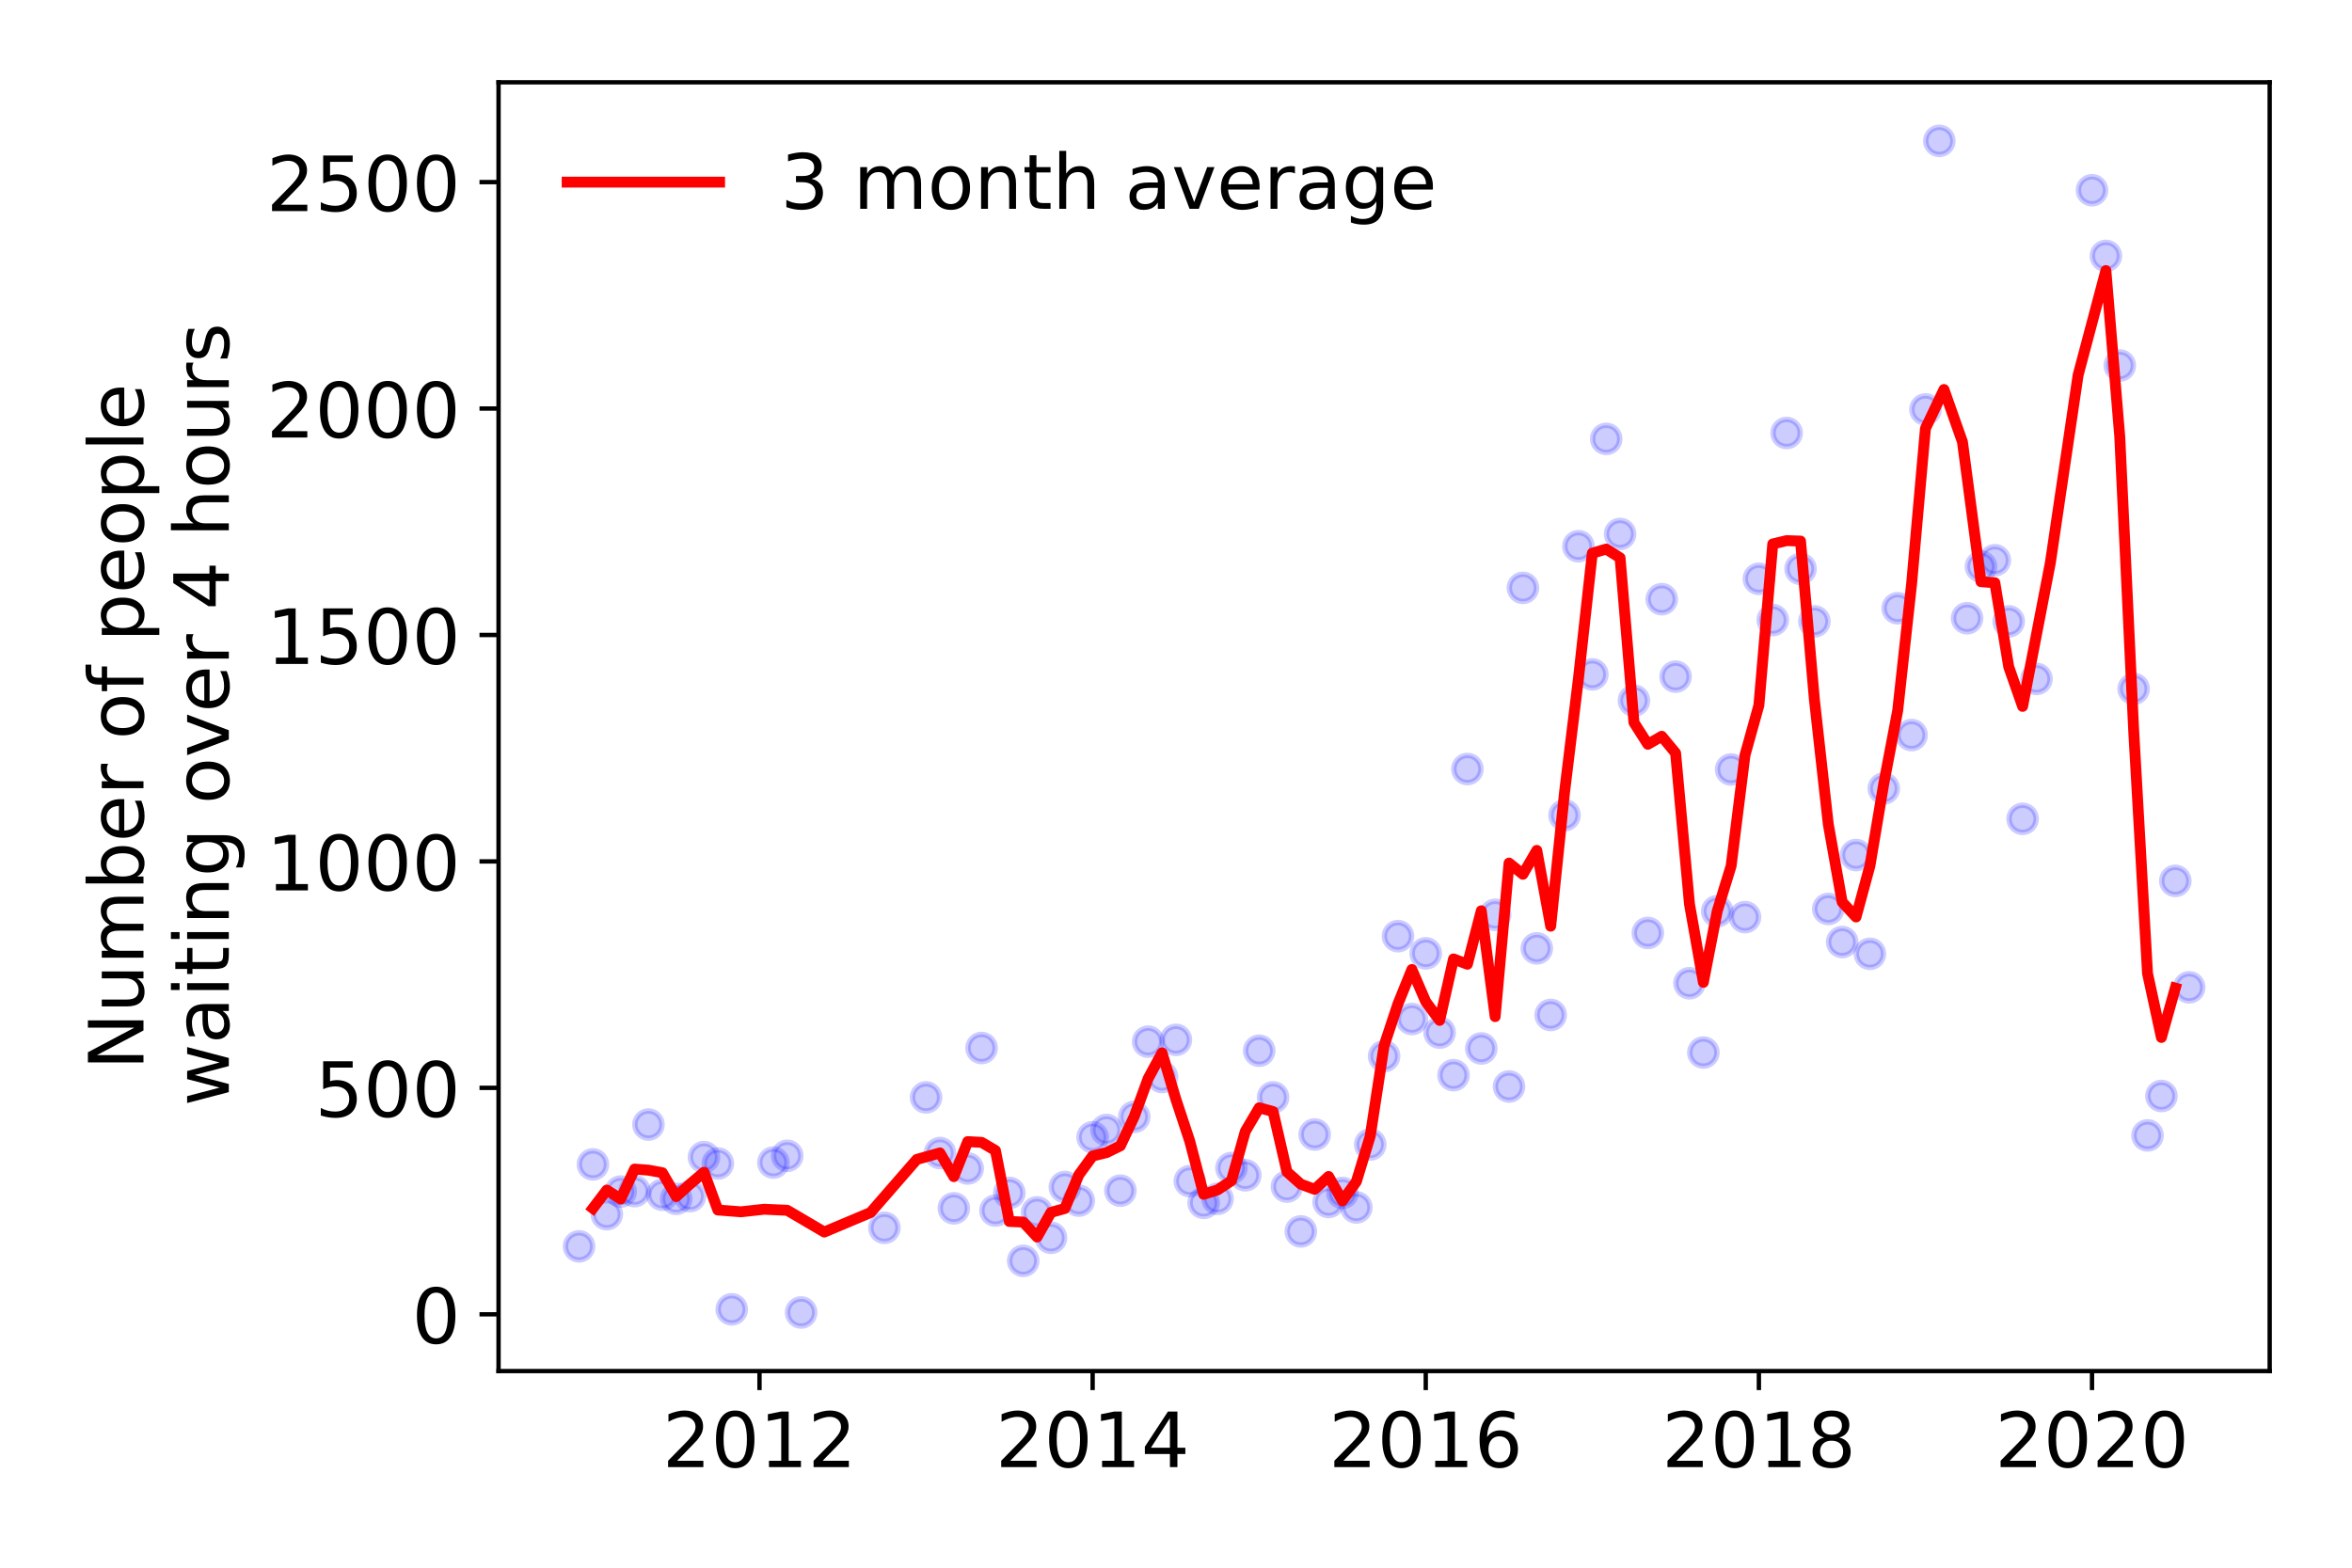 <?xml version="1.0" encoding="utf-8" standalone="no"?>
<!DOCTYPE svg PUBLIC "-//W3C//DTD SVG 1.1//EN"
  "http://www.w3.org/Graphics/SVG/1.1/DTD/svg11.dtd">
<!-- Created with matplotlib (https://matplotlib.org/) -->
<svg height="288pt" version="1.1" viewBox="0 0 432 288" width="432pt" xmlns="http://www.w3.org/2000/svg" xmlns:xlink="http://www.w3.org/1999/xlink">
 <defs>
  <style type="text/css">
*{stroke-linecap:butt;stroke-linejoin:round;}
  </style>
 </defs>
 <g id="figure_1">
  <g id="patch_1">
   <path d="M 0 288 
L 432 288 
L 432 0 
L 0 0 
z
" style="fill:#ffffff;"/>
  </g>
  <g id="axes_1">
   <g id="patch_2">
    <path d="M 91.57 251.88 
L 416.88 251.88 
L 416.88 15.12 
L 91.57 15.12 
z
" style="fill:#ffffff;"/>
   </g>
   <g id="matplotlib.axis_1">
    <g id="xtick_1">
     <g id="line2d_1">
      <defs>
       <path d="M 0 0 
L 0 3.5 
" id="mf6768af159" style="stroke:#000000;stroke-width:0.8;"/>
      </defs>
      <g>
       <use style="stroke:#000000;stroke-width:0.8;" x="139.5" xlink:href="#mf6768af159" y="251.88"/>
      </g>
     </g>
     <g id="text_1">
      <!-- 2012 -->
      <defs>
       <path d="M 19.188 8.297 
L 53.609 8.297 
L 53.609 0 
L 7.328 0 
L 7.328 8.297 
Q 12.938 14.109 22.625 23.891 
Q 32.328 33.688 34.812 36.531 
Q 39.547 41.844 41.422 45.531 
Q 43.312 49.219 43.312 52.781 
Q 43.312 58.594 39.234 62.25 
Q 35.156 65.922 28.609 65.922 
Q 23.969 65.922 18.812 64.312 
Q 13.672 62.703 7.812 59.422 
L 7.812 69.391 
Q 13.766 71.781 18.938 73 
Q 24.125 74.219 28.422 74.219 
Q 39.75 74.219 46.484 68.547 
Q 53.219 62.891 53.219 53.422 
Q 53.219 48.922 51.531 44.891 
Q 49.859 40.875 45.406 35.406 
Q 44.188 33.984 37.641 27.219 
Q 31.109 20.453 19.188 8.297 
z
" id="DejaVuSans-50"/>
       <path d="M 31.781 66.406 
Q 24.172 66.406 20.328 58.906 
Q 16.5 51.422 16.5 36.375 
Q 16.5 21.391 20.328 13.891 
Q 24.172 6.391 31.781 6.391 
Q 39.453 6.391 43.281 13.891 
Q 47.125 21.391 47.125 36.375 
Q 47.125 51.422 43.281 58.906 
Q 39.453 66.406 31.781 66.406 
z
M 31.781 74.219 
Q 44.047 74.219 50.516 64.516 
Q 56.984 54.828 56.984 36.375 
Q 56.984 17.969 50.516 8.266 
Q 44.047 -1.422 31.781 -1.422 
Q 19.531 -1.422 13.062 8.266 
Q 6.594 17.969 6.594 36.375 
Q 6.594 54.828 13.062 64.516 
Q 19.531 74.219 31.781 74.219 
z
" id="DejaVuSans-48"/>
       <path d="M 12.406 8.297 
L 28.516 8.297 
L 28.516 63.922 
L 10.984 60.406 
L 10.984 69.391 
L 28.422 72.906 
L 38.281 72.906 
L 38.281 8.297 
L 54.391 8.297 
L 54.391 0 
L 12.406 0 
z
" id="DejaVuSans-49"/>
      </defs>
      <g transform="translate(121.685 269.518)scale(0.14 -0.14)">
       <use xlink:href="#DejaVuSans-50"/>
       <use x="63.623" xlink:href="#DejaVuSans-48"/>
       <use x="127.246" xlink:href="#DejaVuSans-49"/>
       <use x="190.869" xlink:href="#DejaVuSans-50"/>
      </g>
     </g>
    </g>
    <g id="xtick_2">
     <g id="line2d_2">
      <g>
       <use style="stroke:#000000;stroke-width:0.8;" x="200.687" xlink:href="#mf6768af159" y="251.88"/>
      </g>
     </g>
     <g id="text_2">
      <!-- 2014 -->
      <defs>
       <path d="M 37.797 64.312 
L 12.891 25.391 
L 37.797 25.391 
z
M 35.203 72.906 
L 47.609 72.906 
L 47.609 25.391 
L 58.016 25.391 
L 58.016 17.188 
L 47.609 17.188 
L 47.609 0 
L 37.797 0 
L 37.797 17.188 
L 4.891 17.188 
L 4.891 26.703 
z
" id="DejaVuSans-52"/>
      </defs>
      <g transform="translate(182.872 269.518)scale(0.14 -0.14)">
       <use xlink:href="#DejaVuSans-50"/>
       <use x="63.623" xlink:href="#DejaVuSans-48"/>
       <use x="127.246" xlink:href="#DejaVuSans-49"/>
       <use x="190.869" xlink:href="#DejaVuSans-52"/>
      </g>
     </g>
    </g>
    <g id="xtick_3">
     <g id="line2d_3">
      <g>
       <use style="stroke:#000000;stroke-width:0.8;" x="261.873" xlink:href="#mf6768af159" y="251.88"/>
      </g>
     </g>
     <g id="text_3">
      <!-- 2016 -->
      <defs>
       <path d="M 33.016 40.375 
Q 26.375 40.375 22.484 35.828 
Q 18.609 31.297 18.609 23.391 
Q 18.609 15.531 22.484 10.953 
Q 26.375 6.391 33.016 6.391 
Q 39.656 6.391 43.531 10.953 
Q 47.406 15.531 47.406 23.391 
Q 47.406 31.297 43.531 35.828 
Q 39.656 40.375 33.016 40.375 
z
M 52.594 71.297 
L 52.594 62.312 
Q 48.875 64.062 45.094 64.984 
Q 41.312 65.922 37.594 65.922 
Q 27.828 65.922 22.672 59.328 
Q 17.531 52.734 16.797 39.406 
Q 19.672 43.656 24.016 45.922 
Q 28.375 48.188 33.594 48.188 
Q 44.578 48.188 50.953 41.516 
Q 57.328 34.859 57.328 23.391 
Q 57.328 12.156 50.688 5.359 
Q 44.047 -1.422 33.016 -1.422 
Q 20.359 -1.422 13.672 8.266 
Q 6.984 17.969 6.984 36.375 
Q 6.984 53.656 15.188 63.938 
Q 23.391 74.219 37.203 74.219 
Q 40.922 74.219 44.703 73.484 
Q 48.484 72.75 52.594 71.297 
z
" id="DejaVuSans-54"/>
      </defs>
      <g transform="translate(244.058 269.518)scale(0.14 -0.14)">
       <use xlink:href="#DejaVuSans-50"/>
       <use x="63.623" xlink:href="#DejaVuSans-48"/>
       <use x="127.246" xlink:href="#DejaVuSans-49"/>
       <use x="190.869" xlink:href="#DejaVuSans-54"/>
      </g>
     </g>
    </g>
    <g id="xtick_4">
     <g id="line2d_4">
      <g>
       <use style="stroke:#000000;stroke-width:0.8;" x="323.06" xlink:href="#mf6768af159" y="251.88"/>
      </g>
     </g>
     <g id="text_4">
      <!-- 2018 -->
      <defs>
       <path d="M 31.781 34.625 
Q 24.75 34.625 20.719 30.859 
Q 16.703 27.094 16.703 20.516 
Q 16.703 13.922 20.719 10.156 
Q 24.75 6.391 31.781 6.391 
Q 38.812 6.391 42.859 10.172 
Q 46.922 13.969 46.922 20.516 
Q 46.922 27.094 42.891 30.859 
Q 38.875 34.625 31.781 34.625 
z
M 21.922 38.812 
Q 15.578 40.375 12.031 44.719 
Q 8.5 49.078 8.5 55.328 
Q 8.5 64.062 14.719 69.141 
Q 20.953 74.219 31.781 74.219 
Q 42.672 74.219 48.875 69.141 
Q 55.078 64.062 55.078 55.328 
Q 55.078 49.078 51.531 44.719 
Q 48 40.375 41.703 38.812 
Q 48.828 37.156 52.797 32.312 
Q 56.781 27.484 56.781 20.516 
Q 56.781 9.906 50.312 4.234 
Q 43.844 -1.422 31.781 -1.422 
Q 19.734 -1.422 13.25 4.234 
Q 6.781 9.906 6.781 20.516 
Q 6.781 27.484 10.781 32.312 
Q 14.797 37.156 21.922 38.812 
z
M 18.312 54.391 
Q 18.312 48.734 21.844 45.562 
Q 25.391 42.391 31.781 42.391 
Q 38.141 42.391 41.719 45.562 
Q 45.312 48.734 45.312 54.391 
Q 45.312 60.062 41.719 63.234 
Q 38.141 66.406 31.781 66.406 
Q 25.391 66.406 21.844 63.234 
Q 18.312 60.062 18.312 54.391 
z
" id="DejaVuSans-56"/>
      </defs>
      <g transform="translate(305.245 269.518)scale(0.14 -0.14)">
       <use xlink:href="#DejaVuSans-50"/>
       <use x="63.623" xlink:href="#DejaVuSans-48"/>
       <use x="127.246" xlink:href="#DejaVuSans-49"/>
       <use x="190.869" xlink:href="#DejaVuSans-56"/>
      </g>
     </g>
    </g>
    <g id="xtick_5">
     <g id="line2d_5">
      <g>
       <use style="stroke:#000000;stroke-width:0.8;" x="384.247" xlink:href="#mf6768af159" y="251.88"/>
      </g>
     </g>
     <g id="text_5">
      <!-- 2020 -->
      <g transform="translate(366.432 269.518)scale(0.14 -0.14)">
       <use xlink:href="#DejaVuSans-50"/>
       <use x="63.623" xlink:href="#DejaVuSans-48"/>
       <use x="127.246" xlink:href="#DejaVuSans-50"/>
       <use x="190.869" xlink:href="#DejaVuSans-48"/>
      </g>
     </g>
    </g>
   </g>
   <g id="matplotlib.axis_2">
    <g id="ytick_1">
     <g id="line2d_6">
      <defs>
       <path d="M 0 0 
L -3.5 0 
" id="m641cf1f853" style="stroke:#000000;stroke-width:0.8;"/>
      </defs>
      <g>
       <use style="stroke:#000000;stroke-width:0.8;" x="91.57" xlink:href="#m641cf1f853" y="241.451"/>
      </g>
     </g>
     <g id="text_6">
      <!-- 0 -->
      <g transform="translate(75.662 246.77)scale(0.14 -0.14)">
       <use xlink:href="#DejaVuSans-48"/>
      </g>
     </g>
    </g>
    <g id="ytick_2">
     <g id="line2d_7">
      <g>
       <use style="stroke:#000000;stroke-width:0.8;" x="91.57" xlink:href="#m641cf1f853" y="199.851"/>
      </g>
     </g>
     <g id="text_7">
      <!-- 500 -->
      <defs>
       <path d="M 10.797 72.906 
L 49.516 72.906 
L 49.516 64.594 
L 19.828 64.594 
L 19.828 46.734 
Q 21.969 47.469 24.109 47.828 
Q 26.266 48.188 28.422 48.188 
Q 40.625 48.188 47.75 41.5 
Q 54.891 34.812 54.891 23.391 
Q 54.891 11.625 47.562 5.094 
Q 40.234 -1.422 26.906 -1.422 
Q 22.312 -1.422 17.547 -0.641 
Q 12.797 0.141 7.719 1.703 
L 7.719 11.625 
Q 12.109 9.234 16.797 8.062 
Q 21.484 6.891 26.703 6.891 
Q 35.156 6.891 40.078 11.328 
Q 45.016 15.766 45.016 23.391 
Q 45.016 31 40.078 35.438 
Q 35.156 39.891 26.703 39.891 
Q 22.75 39.891 18.812 39.016 
Q 14.891 38.141 10.797 36.281 
z
" id="DejaVuSans-53"/>
      </defs>
      <g transform="translate(57.847 205.17)scale(0.14 -0.14)">
       <use xlink:href="#DejaVuSans-53"/>
       <use x="63.623" xlink:href="#DejaVuSans-48"/>
       <use x="127.246" xlink:href="#DejaVuSans-48"/>
      </g>
     </g>
    </g>
    <g id="ytick_3">
     <g id="line2d_8">
      <g>
       <use style="stroke:#000000;stroke-width:0.8;" x="91.57" xlink:href="#m641cf1f853" y="158.252"/>
      </g>
     </g>
     <g id="text_8">
      <!-- 1000 -->
      <g transform="translate(48.94 163.571)scale(0.14 -0.14)">
       <use xlink:href="#DejaVuSans-49"/>
       <use x="63.623" xlink:href="#DejaVuSans-48"/>
       <use x="127.246" xlink:href="#DejaVuSans-48"/>
       <use x="190.869" xlink:href="#DejaVuSans-48"/>
      </g>
     </g>
    </g>
    <g id="ytick_4">
     <g id="line2d_9">
      <g>
       <use style="stroke:#000000;stroke-width:0.8;" x="91.57" xlink:href="#m641cf1f853" y="116.652"/>
      </g>
     </g>
     <g id="text_9">
      <!-- 1500 -->
      <g transform="translate(48.94 121.971)scale(0.14 -0.14)">
       <use xlink:href="#DejaVuSans-49"/>
       <use x="63.623" xlink:href="#DejaVuSans-53"/>
       <use x="127.246" xlink:href="#DejaVuSans-48"/>
       <use x="190.869" xlink:href="#DejaVuSans-48"/>
      </g>
     </g>
    </g>
    <g id="ytick_5">
     <g id="line2d_10">
      <g>
       <use style="stroke:#000000;stroke-width:0.8;" x="91.57" xlink:href="#m641cf1f853" y="75.053"/>
      </g>
     </g>
     <g id="text_10">
      <!-- 2000 -->
      <g transform="translate(48.94 80.371)scale(0.14 -0.14)">
       <use xlink:href="#DejaVuSans-50"/>
       <use x="63.623" xlink:href="#DejaVuSans-48"/>
       <use x="127.246" xlink:href="#DejaVuSans-48"/>
       <use x="190.869" xlink:href="#DejaVuSans-48"/>
      </g>
     </g>
    </g>
    <g id="ytick_6">
     <g id="line2d_11">
      <g>
       <use style="stroke:#000000;stroke-width:0.8;" x="91.57" xlink:href="#m641cf1f853" y="33.453"/>
      </g>
     </g>
     <g id="text_11">
      <!-- 2500 -->
      <g transform="translate(48.94 38.772)scale(0.14 -0.14)">
       <use xlink:href="#DejaVuSans-50"/>
       <use x="63.623" xlink:href="#DejaVuSans-53"/>
       <use x="127.246" xlink:href="#DejaVuSans-48"/>
       <use x="190.869" xlink:href="#DejaVuSans-48"/>
      </g>
     </g>
    </g>
    <g id="text_12">
     <!-- Number of people -->
     <defs>
      <path d="M 9.812 72.906 
L 23.094 72.906 
L 55.422 11.922 
L 55.422 72.906 
L 64.984 72.906 
L 64.984 0 
L 51.703 0 
L 19.391 60.984 
L 19.391 0 
L 9.812 0 
z
" id="DejaVuSans-78"/>
      <path d="M 8.5 21.578 
L 8.5 54.688 
L 17.484 54.688 
L 17.484 21.922 
Q 17.484 14.156 20.5 10.266 
Q 23.531 6.391 29.594 6.391 
Q 36.859 6.391 41.078 11.031 
Q 45.312 15.672 45.312 23.688 
L 45.312 54.688 
L 54.297 54.688 
L 54.297 0 
L 45.312 0 
L 45.312 8.406 
Q 42.047 3.422 37.719 1 
Q 33.406 -1.422 27.688 -1.422 
Q 18.266 -1.422 13.375 4.438 
Q 8.5 10.297 8.5 21.578 
z
M 31.109 56 
z
" id="DejaVuSans-117"/>
      <path d="M 52 44.188 
Q 55.375 50.25 60.062 53.125 
Q 64.75 56 71.094 56 
Q 79.641 56 84.281 50.016 
Q 88.922 44.047 88.922 33.016 
L 88.922 0 
L 79.891 0 
L 79.891 32.719 
Q 79.891 40.578 77.094 44.375 
Q 74.312 48.188 68.609 48.188 
Q 61.625 48.188 57.562 43.547 
Q 53.516 38.922 53.516 30.906 
L 53.516 0 
L 44.484 0 
L 44.484 32.719 
Q 44.484 40.625 41.703 44.406 
Q 38.922 48.188 33.109 48.188 
Q 26.219 48.188 22.156 43.531 
Q 18.109 38.875 18.109 30.906 
L 18.109 0 
L 9.078 0 
L 9.078 54.688 
L 18.109 54.688 
L 18.109 46.188 
Q 21.188 51.219 25.484 53.609 
Q 29.781 56 35.688 56 
Q 41.656 56 45.828 52.969 
Q 50 49.953 52 44.188 
z
" id="DejaVuSans-109"/>
      <path d="M 48.688 27.297 
Q 48.688 37.203 44.609 42.844 
Q 40.531 48.484 33.406 48.484 
Q 26.266 48.484 22.188 42.844 
Q 18.109 37.203 18.109 27.297 
Q 18.109 17.391 22.188 11.75 
Q 26.266 6.109 33.406 6.109 
Q 40.531 6.109 44.609 11.75 
Q 48.688 17.391 48.688 27.297 
z
M 18.109 46.391 
Q 20.953 51.266 25.266 53.625 
Q 29.594 56 35.594 56 
Q 45.562 56 51.781 48.094 
Q 58.016 40.188 58.016 27.297 
Q 58.016 14.406 51.781 6.484 
Q 45.562 -1.422 35.594 -1.422 
Q 29.594 -1.422 25.266 0.953 
Q 20.953 3.328 18.109 8.203 
L 18.109 0 
L 9.078 0 
L 9.078 75.984 
L 18.109 75.984 
z
" id="DejaVuSans-98"/>
      <path d="M 56.203 29.594 
L 56.203 25.203 
L 14.891 25.203 
Q 15.484 15.922 20.484 11.062 
Q 25.484 6.203 34.422 6.203 
Q 39.594 6.203 44.453 7.469 
Q 49.312 8.734 54.109 11.281 
L 54.109 2.781 
Q 49.266 0.734 44.188 -0.344 
Q 39.109 -1.422 33.891 -1.422 
Q 20.797 -1.422 13.156 6.188 
Q 5.516 13.812 5.516 26.812 
Q 5.516 40.234 12.766 48.109 
Q 20.016 56 32.328 56 
Q 43.359 56 49.781 48.891 
Q 56.203 41.797 56.203 29.594 
z
M 47.219 32.234 
Q 47.125 39.594 43.094 43.984 
Q 39.062 48.391 32.422 48.391 
Q 24.906 48.391 20.391 44.141 
Q 15.875 39.891 15.188 32.172 
z
" id="DejaVuSans-101"/>
      <path d="M 41.109 46.297 
Q 39.594 47.172 37.812 47.578 
Q 36.031 48 33.891 48 
Q 26.266 48 22.188 43.047 
Q 18.109 38.094 18.109 28.812 
L 18.109 0 
L 9.078 0 
L 9.078 54.688 
L 18.109 54.688 
L 18.109 46.188 
Q 20.953 51.172 25.484 53.578 
Q 30.031 56 36.531 56 
Q 37.453 56 38.578 55.875 
Q 39.703 55.766 41.062 55.516 
z
" id="DejaVuSans-114"/>
      <path id="DejaVuSans-32"/>
      <path d="M 30.609 48.391 
Q 23.391 48.391 19.188 42.75 
Q 14.984 37.109 14.984 27.297 
Q 14.984 17.484 19.156 11.844 
Q 23.344 6.203 30.609 6.203 
Q 37.797 6.203 41.984 11.859 
Q 46.188 17.531 46.188 27.297 
Q 46.188 37.016 41.984 42.703 
Q 37.797 48.391 30.609 48.391 
z
M 30.609 56 
Q 42.328 56 49.016 48.375 
Q 55.719 40.766 55.719 27.297 
Q 55.719 13.875 49.016 6.219 
Q 42.328 -1.422 30.609 -1.422 
Q 18.844 -1.422 12.172 6.219 
Q 5.516 13.875 5.516 27.297 
Q 5.516 40.766 12.172 48.375 
Q 18.844 56 30.609 56 
z
" id="DejaVuSans-111"/>
      <path d="M 37.109 75.984 
L 37.109 68.5 
L 28.516 68.5 
Q 23.688 68.5 21.797 66.547 
Q 19.922 64.594 19.922 59.516 
L 19.922 54.688 
L 34.719 54.688 
L 34.719 47.703 
L 19.922 47.703 
L 19.922 0 
L 10.891 0 
L 10.891 47.703 
L 2.297 47.703 
L 2.297 54.688 
L 10.891 54.688 
L 10.891 58.5 
Q 10.891 67.625 15.141 71.797 
Q 19.391 75.984 28.609 75.984 
z
" id="DejaVuSans-102"/>
      <path d="M 18.109 8.203 
L 18.109 -20.797 
L 9.078 -20.797 
L 9.078 54.688 
L 18.109 54.688 
L 18.109 46.391 
Q 20.953 51.266 25.266 53.625 
Q 29.594 56 35.594 56 
Q 45.562 56 51.781 48.094 
Q 58.016 40.188 58.016 27.297 
Q 58.016 14.406 51.781 6.484 
Q 45.562 -1.422 35.594 -1.422 
Q 29.594 -1.422 25.266 0.953 
Q 20.953 3.328 18.109 8.203 
z
M 48.688 27.297 
Q 48.688 37.203 44.609 42.844 
Q 40.531 48.484 33.406 48.484 
Q 26.266 48.484 22.188 42.844 
Q 18.109 37.203 18.109 27.297 
Q 18.109 17.391 22.188 11.75 
Q 26.266 6.109 33.406 6.109 
Q 40.531 6.109 44.609 11.75 
Q 48.688 17.391 48.688 27.297 
z
" id="DejaVuSans-112"/>
      <path d="M 9.422 75.984 
L 18.406 75.984 
L 18.406 0 
L 9.422 0 
z
" id="DejaVuSans-108"/>
     </defs>
     <g transform="translate(26.352 196.547)rotate(-90)scale(0.14 -0.14)">
      <use xlink:href="#DejaVuSans-78"/>
      <use x="74.805" xlink:href="#DejaVuSans-117"/>
      <use x="138.184" xlink:href="#DejaVuSans-109"/>
      <use x="235.596" xlink:href="#DejaVuSans-98"/>
      <use x="299.072" xlink:href="#DejaVuSans-101"/>
      <use x="360.596" xlink:href="#DejaVuSans-114"/>
      <use x="401.709" xlink:href="#DejaVuSans-32"/>
      <use x="433.496" xlink:href="#DejaVuSans-111"/>
      <use x="494.678" xlink:href="#DejaVuSans-102"/>
      <use x="529.883" xlink:href="#DejaVuSans-32"/>
      <use x="561.67" xlink:href="#DejaVuSans-112"/>
      <use x="625.146" xlink:href="#DejaVuSans-101"/>
      <use x="686.67" xlink:href="#DejaVuSans-111"/>
      <use x="747.852" xlink:href="#DejaVuSans-112"/>
      <use x="811.328" xlink:href="#DejaVuSans-108"/>
      <use x="839.111" xlink:href="#DejaVuSans-101"/>
     </g>
     <!--  waiting over 4 hours -->
     <defs>
      <path d="M 4.203 54.688 
L 13.188 54.688 
L 24.422 12.016 
L 35.594 54.688 
L 46.188 54.688 
L 57.422 12.016 
L 68.609 54.688 
L 77.594 54.688 
L 63.281 0 
L 52.688 0 
L 40.922 44.828 
L 29.109 0 
L 18.5 0 
z
" id="DejaVuSans-119"/>
      <path d="M 34.281 27.484 
Q 23.391 27.484 19.188 25 
Q 14.984 22.516 14.984 16.5 
Q 14.984 11.719 18.141 8.906 
Q 21.297 6.109 26.703 6.109 
Q 34.188 6.109 38.703 11.406 
Q 43.219 16.703 43.219 25.484 
L 43.219 27.484 
z
M 52.203 31.203 
L 52.203 0 
L 43.219 0 
L 43.219 8.297 
Q 40.141 3.328 35.547 0.953 
Q 30.953 -1.422 24.312 -1.422 
Q 15.922 -1.422 10.953 3.297 
Q 6 8.016 6 15.922 
Q 6 25.141 12.172 29.828 
Q 18.359 34.516 30.609 34.516 
L 43.219 34.516 
L 43.219 35.406 
Q 43.219 41.609 39.141 45 
Q 35.062 48.391 27.688 48.391 
Q 23 48.391 18.547 47.266 
Q 14.109 46.141 10.016 43.891 
L 10.016 52.203 
Q 14.938 54.109 19.578 55.047 
Q 24.219 56 28.609 56 
Q 40.484 56 46.344 49.844 
Q 52.203 43.703 52.203 31.203 
z
" id="DejaVuSans-97"/>
      <path d="M 9.422 54.688 
L 18.406 54.688 
L 18.406 0 
L 9.422 0 
z
M 9.422 75.984 
L 18.406 75.984 
L 18.406 64.594 
L 9.422 64.594 
z
" id="DejaVuSans-105"/>
      <path d="M 18.312 70.219 
L 18.312 54.688 
L 36.812 54.688 
L 36.812 47.703 
L 18.312 47.703 
L 18.312 18.016 
Q 18.312 11.328 20.141 9.422 
Q 21.969 7.516 27.594 7.516 
L 36.812 7.516 
L 36.812 0 
L 27.594 0 
Q 17.188 0 13.234 3.875 
Q 9.281 7.766 9.281 18.016 
L 9.281 47.703 
L 2.688 47.703 
L 2.688 54.688 
L 9.281 54.688 
L 9.281 70.219 
z
" id="DejaVuSans-116"/>
      <path d="M 54.891 33.016 
L 54.891 0 
L 45.906 0 
L 45.906 32.719 
Q 45.906 40.484 42.875 44.328 
Q 39.844 48.188 33.797 48.188 
Q 26.516 48.188 22.312 43.547 
Q 18.109 38.922 18.109 30.906 
L 18.109 0 
L 9.078 0 
L 9.078 54.688 
L 18.109 54.688 
L 18.109 46.188 
Q 21.344 51.125 25.703 53.562 
Q 30.078 56 35.797 56 
Q 45.219 56 50.047 50.172 
Q 54.891 44.344 54.891 33.016 
z
" id="DejaVuSans-110"/>
      <path d="M 45.406 27.984 
Q 45.406 37.75 41.375 43.109 
Q 37.359 48.484 30.078 48.484 
Q 22.859 48.484 18.828 43.109 
Q 14.797 37.75 14.797 27.984 
Q 14.797 18.266 18.828 12.891 
Q 22.859 7.516 30.078 7.516 
Q 37.359 7.516 41.375 12.891 
Q 45.406 18.266 45.406 27.984 
z
M 54.391 6.781 
Q 54.391 -7.172 48.188 -13.984 
Q 42 -20.797 29.203 -20.797 
Q 24.469 -20.797 20.266 -20.094 
Q 16.062 -19.391 12.109 -17.922 
L 12.109 -9.188 
Q 16.062 -11.328 19.922 -12.344 
Q 23.781 -13.375 27.781 -13.375 
Q 36.625 -13.375 41.016 -8.766 
Q 45.406 -4.156 45.406 5.172 
L 45.406 9.625 
Q 42.625 4.781 38.281 2.391 
Q 33.938 0 27.875 0 
Q 17.828 0 11.672 7.656 
Q 5.516 15.328 5.516 27.984 
Q 5.516 40.672 11.672 48.328 
Q 17.828 56 27.875 56 
Q 33.938 56 38.281 53.609 
Q 42.625 51.219 45.406 46.391 
L 45.406 54.688 
L 54.391 54.688 
z
" id="DejaVuSans-103"/>
      <path d="M 2.984 54.688 
L 12.5 54.688 
L 29.594 8.797 
L 46.688 54.688 
L 56.203 54.688 
L 35.688 0 
L 23.484 0 
z
" id="DejaVuSans-118"/>
      <path d="M 54.891 33.016 
L 54.891 0 
L 45.906 0 
L 45.906 32.719 
Q 45.906 40.484 42.875 44.328 
Q 39.844 48.188 33.797 48.188 
Q 26.516 48.188 22.312 43.547 
Q 18.109 38.922 18.109 30.906 
L 18.109 0 
L 9.078 0 
L 9.078 75.984 
L 18.109 75.984 
L 18.109 46.188 
Q 21.344 51.125 25.703 53.562 
Q 30.078 56 35.797 56 
Q 45.219 56 50.047 50.172 
Q 54.891 44.344 54.891 33.016 
z
" id="DejaVuSans-104"/>
      <path d="M 44.281 53.078 
L 44.281 44.578 
Q 40.484 46.531 36.375 47.5 
Q 32.281 48.484 27.875 48.484 
Q 21.188 48.484 17.844 46.438 
Q 14.5 44.391 14.5 40.281 
Q 14.5 37.156 16.891 35.375 
Q 19.281 33.594 26.516 31.984 
L 29.594 31.297 
Q 39.156 29.25 43.188 25.516 
Q 47.219 21.781 47.219 15.094 
Q 47.219 7.469 41.188 3.016 
Q 35.156 -1.422 24.609 -1.422 
Q 20.219 -1.422 15.453 -0.562 
Q 10.688 0.297 5.422 2 
L 5.422 11.281 
Q 10.406 8.688 15.234 7.391 
Q 20.062 6.109 24.812 6.109 
Q 31.156 6.109 34.562 8.281 
Q 37.984 10.453 37.984 14.406 
Q 37.984 18.062 35.516 20.016 
Q 33.062 21.969 24.703 23.781 
L 21.578 24.516 
Q 13.234 26.266 9.516 29.906 
Q 5.812 33.547 5.812 39.891 
Q 5.812 47.609 11.281 51.797 
Q 16.75 56 26.812 56 
Q 31.781 56 36.172 55.266 
Q 40.578 54.547 44.281 53.078 
z
" id="DejaVuSans-115"/>
     </defs>
     <g transform="translate(42.028 207.672)rotate(-90)scale(0.14 -0.14)">
      <use xlink:href="#DejaVuSans-32"/>
      <use x="31.787" xlink:href="#DejaVuSans-119"/>
      <use x="113.574" xlink:href="#DejaVuSans-97"/>
      <use x="174.854" xlink:href="#DejaVuSans-105"/>
      <use x="202.637" xlink:href="#DejaVuSans-116"/>
      <use x="241.846" xlink:href="#DejaVuSans-105"/>
      <use x="269.629" xlink:href="#DejaVuSans-110"/>
      <use x="333.008" xlink:href="#DejaVuSans-103"/>
      <use x="396.484" xlink:href="#DejaVuSans-32"/>
      <use x="428.271" xlink:href="#DejaVuSans-111"/>
      <use x="489.453" xlink:href="#DejaVuSans-118"/>
      <use x="548.633" xlink:href="#DejaVuSans-101"/>
      <use x="610.156" xlink:href="#DejaVuSans-114"/>
      <use x="651.27" xlink:href="#DejaVuSans-32"/>
      <use x="683.057" xlink:href="#DejaVuSans-52"/>
      <use x="746.68" xlink:href="#DejaVuSans-32"/>
      <use x="778.467" xlink:href="#DejaVuSans-104"/>
      <use x="841.846" xlink:href="#DejaVuSans-111"/>
      <use x="903.027" xlink:href="#DejaVuSans-117"/>
      <use x="966.406" xlink:href="#DejaVuSans-114"/>
      <use x="1007.52" xlink:href="#DejaVuSans-115"/>
     </g>
    </g>
   </g>
   <g id="line2d_12">
    <defs>
     <path d="M 0 2.5 
C 0.663 2.5 1.299 2.237 1.768 1.768 
C 2.237 1.299 2.5 0.663 2.5 0 
C 2.5 -0.663 2.237 -1.299 1.768 -1.768 
C 1.299 -2.237 0.663 -2.5 0 -2.5 
C -0.663 -2.5 -1.299 -2.237 -1.768 -1.768 
C -2.237 -1.299 -2.5 -0.663 -2.5 0 
C -2.5 0.663 -2.237 1.299 -1.768 1.768 
C -1.299 2.237 -0.663 2.5 0 2.5 
z
" id="mcce9073a58" style="stroke:#0000ff;stroke-opacity:0.2;"/>
    </defs>
    <g clip-path="url(#p2dd8b76085)">
     <use style="fill:#0000ff;fill-opacity:0.2;stroke:#0000ff;stroke-opacity:0.2;" x="402.093" xlink:href="#mcce9073a58" y="181.381"/>
     <use style="fill:#0000ff;fill-opacity:0.2;stroke:#0000ff;stroke-opacity:0.2;" x="399.544" xlink:href="#mcce9073a58" y="161.829"/>
     <use style="fill:#0000ff;fill-opacity:0.2;stroke:#0000ff;stroke-opacity:0.2;" x="396.994" xlink:href="#mcce9073a58" y="201.349"/>
     <use style="fill:#0000ff;fill-opacity:0.2;stroke:#0000ff;stroke-opacity:0.2;" x="394.445" xlink:href="#mcce9073a58" y="208.587"/>
     <use style="fill:#0000ff;fill-opacity:0.2;stroke:#0000ff;stroke-opacity:0.2;" x="391.895" xlink:href="#mcce9073a58" y="126.553"/>
     <use style="fill:#0000ff;fill-opacity:0.2;stroke:#0000ff;stroke-opacity:0.2;" x="389.346" xlink:href="#mcce9073a58" y="67.149"/>
     <use style="fill:#0000ff;fill-opacity:0.2;stroke:#0000ff;stroke-opacity:0.2;" x="386.796" xlink:href="#mcce9073a58" y="47.014"/>
     <use style="fill:#0000ff;fill-opacity:0.2;stroke:#0000ff;stroke-opacity:0.2;" x="384.247" xlink:href="#mcce9073a58" y="34.951"/>
     <use style="fill:#0000ff;fill-opacity:0.2;stroke:#0000ff;stroke-opacity:0.2;" x="374.049" xlink:href="#mcce9073a58" y="124.722"/>
     <use style="fill:#0000ff;fill-opacity:0.2;stroke:#0000ff;stroke-opacity:0.2;" x="371.5" xlink:href="#mcce9073a58" y="150.431"/>
     <use style="fill:#0000ff;fill-opacity:0.2;stroke:#0000ff;stroke-opacity:0.2;" x="368.95" xlink:href="#mcce9073a58" y="114.156"/>
     <use style="fill:#0000ff;fill-opacity:0.2;stroke:#0000ff;stroke-opacity:0.2;" x="366.401" xlink:href="#mcce9073a58" y="102.924"/>
     <use style="fill:#0000ff;fill-opacity:0.2;stroke:#0000ff;stroke-opacity:0.2;" x="363.851" xlink:href="#mcce9073a58" y="104.089"/>
     <use style="fill:#0000ff;fill-opacity:0.2;stroke:#0000ff;stroke-opacity:0.2;" x="361.302" xlink:href="#mcce9073a58" y="113.574"/>
     <use style="fill:#0000ff;fill-opacity:0.2;stroke:#0000ff;stroke-opacity:0.2;" x="356.203" xlink:href="#mcce9073a58" y="25.882"/>
     <use style="fill:#0000ff;fill-opacity:0.2;stroke:#0000ff;stroke-opacity:0.2;" x="353.654" xlink:href="#mcce9073a58" y="75.219"/>
     <use style="fill:#0000ff;fill-opacity:0.2;stroke:#0000ff;stroke-opacity:0.2;" x="351.104" xlink:href="#mcce9073a58" y="135.039"/>
     <use style="fill:#0000ff;fill-opacity:0.2;stroke:#0000ff;stroke-opacity:0.2;" x="348.555" xlink:href="#mcce9073a58" y="111.743"/>
     <use style="fill:#0000ff;fill-opacity:0.2;stroke:#0000ff;stroke-opacity:0.2;" x="346.005" xlink:href="#mcce9073a58" y="144.857"/>
     <use style="fill:#0000ff;fill-opacity:0.2;stroke:#0000ff;stroke-opacity:0.2;" x="343.456" xlink:href="#mcce9073a58" y="175.224"/>
     <use style="fill:#0000ff;fill-opacity:0.2;stroke:#0000ff;stroke-opacity:0.2;" x="340.906" xlink:href="#mcce9073a58" y="157.087"/>
     <use style="fill:#0000ff;fill-opacity:0.2;stroke:#0000ff;stroke-opacity:0.2;" x="338.357" xlink:href="#mcce9073a58" y="173.061"/>
     <use style="fill:#0000ff;fill-opacity:0.2;stroke:#0000ff;stroke-opacity:0.2;" x="335.807" xlink:href="#mcce9073a58" y="166.988"/>
     <use style="fill:#0000ff;fill-opacity:0.2;stroke:#0000ff;stroke-opacity:0.2;" x="333.258" xlink:href="#mcce9073a58" y="114.156"/>
     <use style="fill:#0000ff;fill-opacity:0.2;stroke:#0000ff;stroke-opacity:0.2;" x="330.709" xlink:href="#mcce9073a58" y="104.505"/>
     <use style="fill:#0000ff;fill-opacity:0.2;stroke:#0000ff;stroke-opacity:0.2;" x="328.159" xlink:href="#mcce9073a58" y="79.545"/>
     <use style="fill:#0000ff;fill-opacity:0.2;stroke:#0000ff;stroke-opacity:0.2;" x="325.61" xlink:href="#mcce9073a58" y="113.907"/>
     <use style="fill:#0000ff;fill-opacity:0.2;stroke:#0000ff;stroke-opacity:0.2;" x="323.06" xlink:href="#mcce9073a58" y="106.335"/>
     <use style="fill:#0000ff;fill-opacity:0.2;stroke:#0000ff;stroke-opacity:0.2;" x="320.511" xlink:href="#mcce9073a58" y="168.485"/>
     <use style="fill:#0000ff;fill-opacity:0.2;stroke:#0000ff;stroke-opacity:0.2;" x="317.961" xlink:href="#mcce9073a58" y="141.362"/>
     <use style="fill:#0000ff;fill-opacity:0.2;stroke:#0000ff;stroke-opacity:0.2;" x="315.412" xlink:href="#mcce9073a58" y="167.404"/>
     <use style="fill:#0000ff;fill-opacity:0.2;stroke:#0000ff;stroke-opacity:0.2;" x="312.862" xlink:href="#mcce9073a58" y="193.362"/>
     <use style="fill:#0000ff;fill-opacity:0.2;stroke:#0000ff;stroke-opacity:0.2;" x="310.313" xlink:href="#mcce9073a58" y="180.632"/>
     <use style="fill:#0000ff;fill-opacity:0.2;stroke:#0000ff;stroke-opacity:0.2;" x="307.763" xlink:href="#mcce9073a58" y="124.306"/>
     <use style="fill:#0000ff;fill-opacity:0.2;stroke:#0000ff;stroke-opacity:0.2;" x="305.214" xlink:href="#mcce9073a58" y="110.079"/>
     <use style="fill:#0000ff;fill-opacity:0.2;stroke:#0000ff;stroke-opacity:0.2;" x="302.665" xlink:href="#mcce9073a58" y="171.397"/>
     <use style="fill:#0000ff;fill-opacity:0.2;stroke:#0000ff;stroke-opacity:0.2;" x="300.115" xlink:href="#mcce9073a58" y="128.716"/>
     <use style="fill:#0000ff;fill-opacity:0.2;stroke:#0000ff;stroke-opacity:0.2;" x="297.566" xlink:href="#mcce9073a58" y="98.099"/>
     <use style="fill:#0000ff;fill-opacity:0.2;stroke:#0000ff;stroke-opacity:0.2;" x="295.016" xlink:href="#mcce9073a58" y="80.627"/>
     <use style="fill:#0000ff;fill-opacity:0.2;stroke:#0000ff;stroke-opacity:0.2;" x="292.467" xlink:href="#mcce9073a58" y="123.89"/>
     <use style="fill:#0000ff;fill-opacity:0.2;stroke:#0000ff;stroke-opacity:0.2;" x="289.917" xlink:href="#mcce9073a58" y="100.345"/>
     <use style="fill:#0000ff;fill-opacity:0.2;stroke:#0000ff;stroke-opacity:0.2;" x="287.368" xlink:href="#mcce9073a58" y="149.765"/>
     <use style="fill:#0000ff;fill-opacity:0.2;stroke:#0000ff;stroke-opacity:0.2;" x="284.818" xlink:href="#mcce9073a58" y="186.456"/>
     <use style="fill:#0000ff;fill-opacity:0.2;stroke:#0000ff;stroke-opacity:0.2;" x="282.269" xlink:href="#mcce9073a58" y="174.226"/>
     <use style="fill:#0000ff;fill-opacity:0.2;stroke:#0000ff;stroke-opacity:0.2;" x="279.72" xlink:href="#mcce9073a58" y="107.999"/>
     <use style="fill:#0000ff;fill-opacity:0.2;stroke:#0000ff;stroke-opacity:0.2;" x="277.17" xlink:href="#mcce9073a58" y="199.602"/>
     <use style="fill:#0000ff;fill-opacity:0.2;stroke:#0000ff;stroke-opacity:0.2;" x="274.621" xlink:href="#mcce9073a58" y="168.069"/>
     <use style="fill:#0000ff;fill-opacity:0.2;stroke:#0000ff;stroke-opacity:0.2;" x="272.071" xlink:href="#mcce9073a58" y="192.613"/>
     <use style="fill:#0000ff;fill-opacity:0.2;stroke:#0000ff;stroke-opacity:0.2;" x="269.522" xlink:href="#mcce9073a58" y="141.279"/>
     <use style="fill:#0000ff;fill-opacity:0.2;stroke:#0000ff;stroke-opacity:0.2;" x="266.972" xlink:href="#mcce9073a58" y="197.522"/>
     <use style="fill:#0000ff;fill-opacity:0.2;stroke:#0000ff;stroke-opacity:0.2;" x="264.423" xlink:href="#mcce9073a58" y="189.701"/>
     <use style="fill:#0000ff;fill-opacity:0.2;stroke:#0000ff;stroke-opacity:0.2;" x="261.873" xlink:href="#mcce9073a58" y="175.141"/>
     <use style="fill:#0000ff;fill-opacity:0.2;stroke:#0000ff;stroke-opacity:0.2;" x="259.324" xlink:href="#mcce9073a58" y="187.205"/>
     <use style="fill:#0000ff;fill-opacity:0.2;stroke:#0000ff;stroke-opacity:0.2;" x="256.774" xlink:href="#mcce9073a58" y="171.98"/>
     <use style="fill:#0000ff;fill-opacity:0.2;stroke:#0000ff;stroke-opacity:0.2;" x="254.225" xlink:href="#mcce9073a58" y="194.027"/>
     <use style="fill:#0000ff;fill-opacity:0.2;stroke:#0000ff;stroke-opacity:0.2;" x="251.676" xlink:href="#mcce9073a58" y="210.251"/>
     <use style="fill:#0000ff;fill-opacity:0.2;stroke:#0000ff;stroke-opacity:0.2;" x="249.126" xlink:href="#mcce9073a58" y="221.816"/>
     <use style="fill:#0000ff;fill-opacity:0.2;stroke:#0000ff;stroke-opacity:0.2;" x="246.577" xlink:href="#mcce9073a58" y="219.154"/>
     <use style="fill:#0000ff;fill-opacity:0.2;stroke:#0000ff;stroke-opacity:0.2;" x="244.027" xlink:href="#mcce9073a58" y="220.818"/>
     <use style="fill:#0000ff;fill-opacity:0.2;stroke:#0000ff;stroke-opacity:0.2;" x="241.478" xlink:href="#mcce9073a58" y="208.421"/>
     <use style="fill:#0000ff;fill-opacity:0.2;stroke:#0000ff;stroke-opacity:0.2;" x="238.928" xlink:href="#mcce9073a58" y="226.226"/>
     <use style="fill:#0000ff;fill-opacity:0.2;stroke:#0000ff;stroke-opacity:0.2;" x="236.379" xlink:href="#mcce9073a58" y="217.989"/>
     <use style="fill:#0000ff;fill-opacity:0.2;stroke:#0000ff;stroke-opacity:0.2;" x="233.829" xlink:href="#mcce9073a58" y="201.599"/>
     <use style="fill:#0000ff;fill-opacity:0.2;stroke:#0000ff;stroke-opacity:0.2;" x="231.28" xlink:href="#mcce9073a58" y="193.029"/>
     <use style="fill:#0000ff;fill-opacity:0.2;stroke:#0000ff;stroke-opacity:0.2;" x="228.73" xlink:href="#mcce9073a58" y="215.909"/>
     <use style="fill:#0000ff;fill-opacity:0.2;stroke:#0000ff;stroke-opacity:0.2;" x="226.181" xlink:href="#mcce9073a58" y="214.578"/>
     <use style="fill:#0000ff;fill-opacity:0.2;stroke:#0000ff;stroke-opacity:0.2;" x="223.632" xlink:href="#mcce9073a58" y="220.235"/>
     <use style="fill:#0000ff;fill-opacity:0.2;stroke:#0000ff;stroke-opacity:0.2;" x="221.082" xlink:href="#mcce9073a58" y="220.984"/>
     <use style="fill:#0000ff;fill-opacity:0.2;stroke:#0000ff;stroke-opacity:0.2;" x="218.533" xlink:href="#mcce9073a58" y="216.99"/>
     <use style="fill:#0000ff;fill-opacity:0.2;stroke:#0000ff;stroke-opacity:0.2;" x="215.983" xlink:href="#mcce9073a58" y="191.032"/>
     <use style="fill:#0000ff;fill-opacity:0.2;stroke:#0000ff;stroke-opacity:0.2;" x="213.434" xlink:href="#mcce9073a58" y="197.855"/>
     <use style="fill:#0000ff;fill-opacity:0.2;stroke:#0000ff;stroke-opacity:0.2;" x="210.884" xlink:href="#mcce9073a58" y="191.365"/>
     <use style="fill:#0000ff;fill-opacity:0.2;stroke:#0000ff;stroke-opacity:0.2;" x="208.335" xlink:href="#mcce9073a58" y="205.176"/>
     <use style="fill:#0000ff;fill-opacity:0.2;stroke:#0000ff;stroke-opacity:0.2;" x="205.785" xlink:href="#mcce9073a58" y="218.738"/>
     <use style="fill:#0000ff;fill-opacity:0.2;stroke:#0000ff;stroke-opacity:0.2;" x="203.236" xlink:href="#mcce9073a58" y="207.589"/>
     <use style="fill:#0000ff;fill-opacity:0.2;stroke:#0000ff;stroke-opacity:0.2;" x="200.687" xlink:href="#mcce9073a58" y="208.92"/>
     <use style="fill:#0000ff;fill-opacity:0.2;stroke:#0000ff;stroke-opacity:0.2;" x="198.137" xlink:href="#mcce9073a58" y="220.568"/>
     <use style="fill:#0000ff;fill-opacity:0.2;stroke:#0000ff;stroke-opacity:0.2;" x="195.588" xlink:href="#mcce9073a58" y="218.072"/>
     <use style="fill:#0000ff;fill-opacity:0.2;stroke:#0000ff;stroke-opacity:0.2;" x="193.038" xlink:href="#mcce9073a58" y="227.39"/>
     <use style="fill:#0000ff;fill-opacity:0.2;stroke:#0000ff;stroke-opacity:0.2;" x="190.489" xlink:href="#mcce9073a58" y="222.731"/>
     <use style="fill:#0000ff;fill-opacity:0.2;stroke:#0000ff;stroke-opacity:0.2;" x="187.939" xlink:href="#mcce9073a58" y="231.633"/>
     <use style="fill:#0000ff;fill-opacity:0.2;stroke:#0000ff;stroke-opacity:0.2;" x="185.39" xlink:href="#mcce9073a58" y="219.154"/>
     <use style="fill:#0000ff;fill-opacity:0.2;stroke:#0000ff;stroke-opacity:0.2;" x="182.84" xlink:href="#mcce9073a58" y="222.398"/>
     <use style="fill:#0000ff;fill-opacity:0.2;stroke:#0000ff;stroke-opacity:0.2;" x="180.291" xlink:href="#mcce9073a58" y="192.53"/>
     <use style="fill:#0000ff;fill-opacity:0.2;stroke:#0000ff;stroke-opacity:0.2;" x="177.741" xlink:href="#mcce9073a58" y="214.661"/>
     <use style="fill:#0000ff;fill-opacity:0.2;stroke:#0000ff;stroke-opacity:0.2;" x="175.192" xlink:href="#mcce9073a58" y="221.982"/>
     <use style="fill:#0000ff;fill-opacity:0.2;stroke:#0000ff;stroke-opacity:0.2;" x="172.643" xlink:href="#mcce9073a58" y="211.832"/>
     <use style="fill:#0000ff;fill-opacity:0.2;stroke:#0000ff;stroke-opacity:0.2;" x="170.093" xlink:href="#mcce9073a58" y="201.599"/>
     <use style="fill:#0000ff;fill-opacity:0.2;stroke:#0000ff;stroke-opacity:0.2;" x="162.445" xlink:href="#mcce9073a58" y="225.56"/>
     <use style="fill:#0000ff;fill-opacity:0.2;stroke:#0000ff;stroke-opacity:0.2;" x="147.148" xlink:href="#mcce9073a58" y="241.118"/>
     <use style="fill:#0000ff;fill-opacity:0.2;stroke:#0000ff;stroke-opacity:0.2;" x="144.599" xlink:href="#mcce9073a58" y="212.331"/>
     <use style="fill:#0000ff;fill-opacity:0.2;stroke:#0000ff;stroke-opacity:0.2;" x="142.049" xlink:href="#mcce9073a58" y="213.579"/>
     <use style="fill:#0000ff;fill-opacity:0.2;stroke:#0000ff;stroke-opacity:0.2;" x="134.401" xlink:href="#mcce9073a58" y="240.536"/>
     <use style="fill:#0000ff;fill-opacity:0.2;stroke:#0000ff;stroke-opacity:0.2;" x="131.851" xlink:href="#mcce9073a58" y="213.746"/>
     <use style="fill:#0000ff;fill-opacity:0.2;stroke:#0000ff;stroke-opacity:0.2;" x="129.302" xlink:href="#mcce9073a58" y="212.581"/>
     <use style="fill:#0000ff;fill-opacity:0.2;stroke:#0000ff;stroke-opacity:0.2;" x="126.752" xlink:href="#mcce9073a58" y="219.736"/>
     <use style="fill:#0000ff;fill-opacity:0.2;stroke:#0000ff;stroke-opacity:0.2;" x="124.203" xlink:href="#mcce9073a58" y="220.235"/>
     <use style="fill:#0000ff;fill-opacity:0.2;stroke:#0000ff;stroke-opacity:0.2;" x="121.654" xlink:href="#mcce9073a58" y="219.486"/>
     <use style="fill:#0000ff;fill-opacity:0.2;stroke:#0000ff;stroke-opacity:0.2;" x="119.104" xlink:href="#mcce9073a58" y="206.591"/>
     <use style="fill:#0000ff;fill-opacity:0.2;stroke:#0000ff;stroke-opacity:0.2;" x="116.555" xlink:href="#mcce9073a58" y="218.821"/>
     <use style="fill:#0000ff;fill-opacity:0.2;stroke:#0000ff;stroke-opacity:0.2;" x="114.005" xlink:href="#mcce9073a58" y="218.904"/>
     <use style="fill:#0000ff;fill-opacity:0.2;stroke:#0000ff;stroke-opacity:0.2;" x="111.456" xlink:href="#mcce9073a58" y="223.064"/>
     <use style="fill:#0000ff;fill-opacity:0.2;stroke:#0000ff;stroke-opacity:0.2;" x="108.906" xlink:href="#mcce9073a58" y="213.912"/>
     <use style="fill:#0000ff;fill-opacity:0.2;stroke:#0000ff;stroke-opacity:0.2;" x="106.357" xlink:href="#mcce9073a58" y="228.971"/>
    </g>
   </g>
   <g id="line2d_13">
    <path clip-path="url(#p2dd8b76085)" d="M 399.544 181.52 
L 396.994 190.589 
L 394.445 178.83 
L 391.895 134.096 
L 389.346 80.239 
L 386.796 49.705 
L 381.698 68.896 
L 376.599 103.368 
L 371.5 129.77 
L 368.95 122.504 
L 366.401 107.057 
L 363.851 106.862 
L 360.452 81.182 
L 357.053 71.558 
L 353.654 78.713 
L 351.104 107.334 
L 348.555 130.546 
L 346.005 143.942 
L 343.456 159.056 
L 340.906 168.458 
L 338.357 165.712 
L 335.807 151.402 
L 333.258 128.55 
L 330.709 99.402 
L 328.159 99.319 
L 325.61 99.929 
L 323.06 129.576 
L 320.511 138.728 
L 317.961 159.084 
L 315.412 167.376 
L 312.862 180.466 
L 310.313 166.1 
L 307.763 138.339 
L 305.214 135.261 
L 302.665 136.731 
L 300.115 132.737 
L 297.566 102.481 
L 295.016 100.872 
L 292.467 101.621 
L 289.917 124.667 
L 287.368 145.522 
L 284.818 170.149 
L 282.269 156.227 
L 279.72 160.609 
L 277.17 158.557 
L 274.621 186.761 
L 272.071 167.32 
L 269.522 177.138 
L 266.972 176.167 
L 264.423 187.455 
L 261.873 184.016 
L 259.324 178.109 
L 256.774 184.404 
L 254.225 192.086 
L 251.676 208.698 
L 249.126 217.074 
L 246.577 220.596 
L 244.027 216.131 
L 241.478 218.488 
L 238.928 217.545 
L 236.379 215.271 
L 233.829 204.205 
L 231.28 203.512 
L 228.73 207.838 
L 226.181 216.907 
L 223.632 218.599 
L 221.082 219.403 
L 218.533 209.669 
L 215.983 201.959 
L 213.434 193.417 
L 210.884 198.132 
L 208.335 205.093 
L 205.785 210.501 
L 203.236 211.749 
L 200.687 212.359 
L 198.137 215.853 
L 195.588 222.01 
L 193.038 222.731 
L 190.489 227.252 
L 187.939 224.506 
L 185.39 224.395 
L 182.84 211.361 
L 180.291 209.863 
L 177.741 209.724 
L 175.192 216.158 
L 172.643 211.804 
L 168.393 212.997 
L 159.895 222.759 
L 151.397 226.336 
L 144.599 222.343 
L 140.35 222.149 
L 136.1 222.62 
L 131.851 222.287 
L 129.302 215.354 
L 126.752 217.517 
L 124.203 219.819 
L 121.654 215.437 
L 119.104 214.966 
L 116.555 214.772 
L 114.005 220.263 
L 111.456 218.627 
L 108.906 221.982 
" style="fill:none;stroke:#ff0000;stroke-linecap:square;stroke-width:2;"/>
   </g>
   <g id="patch_3">
    <path d="M 91.57 251.88 
L 91.57 15.12 
" style="fill:none;stroke:#000000;stroke-linecap:square;stroke-linejoin:miter;stroke-width:0.8;"/>
   </g>
   <g id="patch_4">
    <path d="M 416.88 251.88 
L 416.88 15.12 
" style="fill:none;stroke:#000000;stroke-linecap:square;stroke-linejoin:miter;stroke-width:0.8;"/>
   </g>
   <g id="patch_5">
    <path d="M 91.57 251.88 
L 416.88 251.88 
" style="fill:none;stroke:#000000;stroke-linecap:square;stroke-linejoin:miter;stroke-width:0.8;"/>
   </g>
   <g id="patch_6">
    <path d="M 91.57 15.12 
L 416.88 15.12 
" style="fill:none;stroke:#000000;stroke-linecap:square;stroke-linejoin:miter;stroke-width:0.8;"/>
   </g>
   <g id="legend_1">
    <g id="line2d_14">
     <path d="M 104.17 33.458 
L 132.17 33.458 
" style="fill:none;stroke:#ff0000;stroke-linecap:square;stroke-width:2;"/>
    </g>
    <g id="line2d_15"/>
    <g id="text_13">
     <!-- 3 month average -->
     <defs>
      <path d="M 40.578 39.312 
Q 47.656 37.797 51.625 33 
Q 55.609 28.219 55.609 21.188 
Q 55.609 10.406 48.188 4.484 
Q 40.766 -1.422 27.094 -1.422 
Q 22.516 -1.422 17.656 -0.516 
Q 12.797 0.391 7.625 2.203 
L 7.625 11.719 
Q 11.719 9.328 16.594 8.109 
Q 21.484 6.891 26.812 6.891 
Q 36.078 6.891 40.938 10.547 
Q 45.797 14.203 45.797 21.188 
Q 45.797 27.641 41.281 31.266 
Q 36.766 34.906 28.719 34.906 
L 20.219 34.906 
L 20.219 43.016 
L 29.109 43.016 
Q 36.375 43.016 40.234 45.922 
Q 44.094 48.828 44.094 54.297 
Q 44.094 59.906 40.109 62.906 
Q 36.141 65.922 28.719 65.922 
Q 24.656 65.922 20.016 65.031 
Q 15.375 64.156 9.812 62.312 
L 9.812 71.094 
Q 15.438 72.656 20.344 73.438 
Q 25.25 74.219 29.594 74.219 
Q 40.828 74.219 47.359 69.109 
Q 53.906 64.016 53.906 55.328 
Q 53.906 49.266 50.438 45.094 
Q 46.969 40.922 40.578 39.312 
z
" id="DejaVuSans-51"/>
     </defs>
     <g transform="translate(143.37 38.358)scale(0.14 -0.14)">
      <use xlink:href="#DejaVuSans-51"/>
      <use x="63.623" xlink:href="#DejaVuSans-32"/>
      <use x="95.41" xlink:href="#DejaVuSans-109"/>
      <use x="192.822" xlink:href="#DejaVuSans-111"/>
      <use x="254.004" xlink:href="#DejaVuSans-110"/>
      <use x="317.383" xlink:href="#DejaVuSans-116"/>
      <use x="356.592" xlink:href="#DejaVuSans-104"/>
      <use x="419.971" xlink:href="#DejaVuSans-32"/>
      <use x="451.758" xlink:href="#DejaVuSans-97"/>
      <use x="513.037" xlink:href="#DejaVuSans-118"/>
      <use x="572.217" xlink:href="#DejaVuSans-101"/>
      <use x="633.74" xlink:href="#DejaVuSans-114"/>
      <use x="674.854" xlink:href="#DejaVuSans-97"/>
      <use x="736.133" xlink:href="#DejaVuSans-103"/>
      <use x="799.609" xlink:href="#DejaVuSans-101"/>
     </g>
    </g>
   </g>
  </g>
 </g>
 <defs>
  <clipPath id="p2dd8b76085">
   <rect height="236.76" width="325.31" x="91.57" y="15.12"/>
  </clipPath>
 </defs>
</svg>
